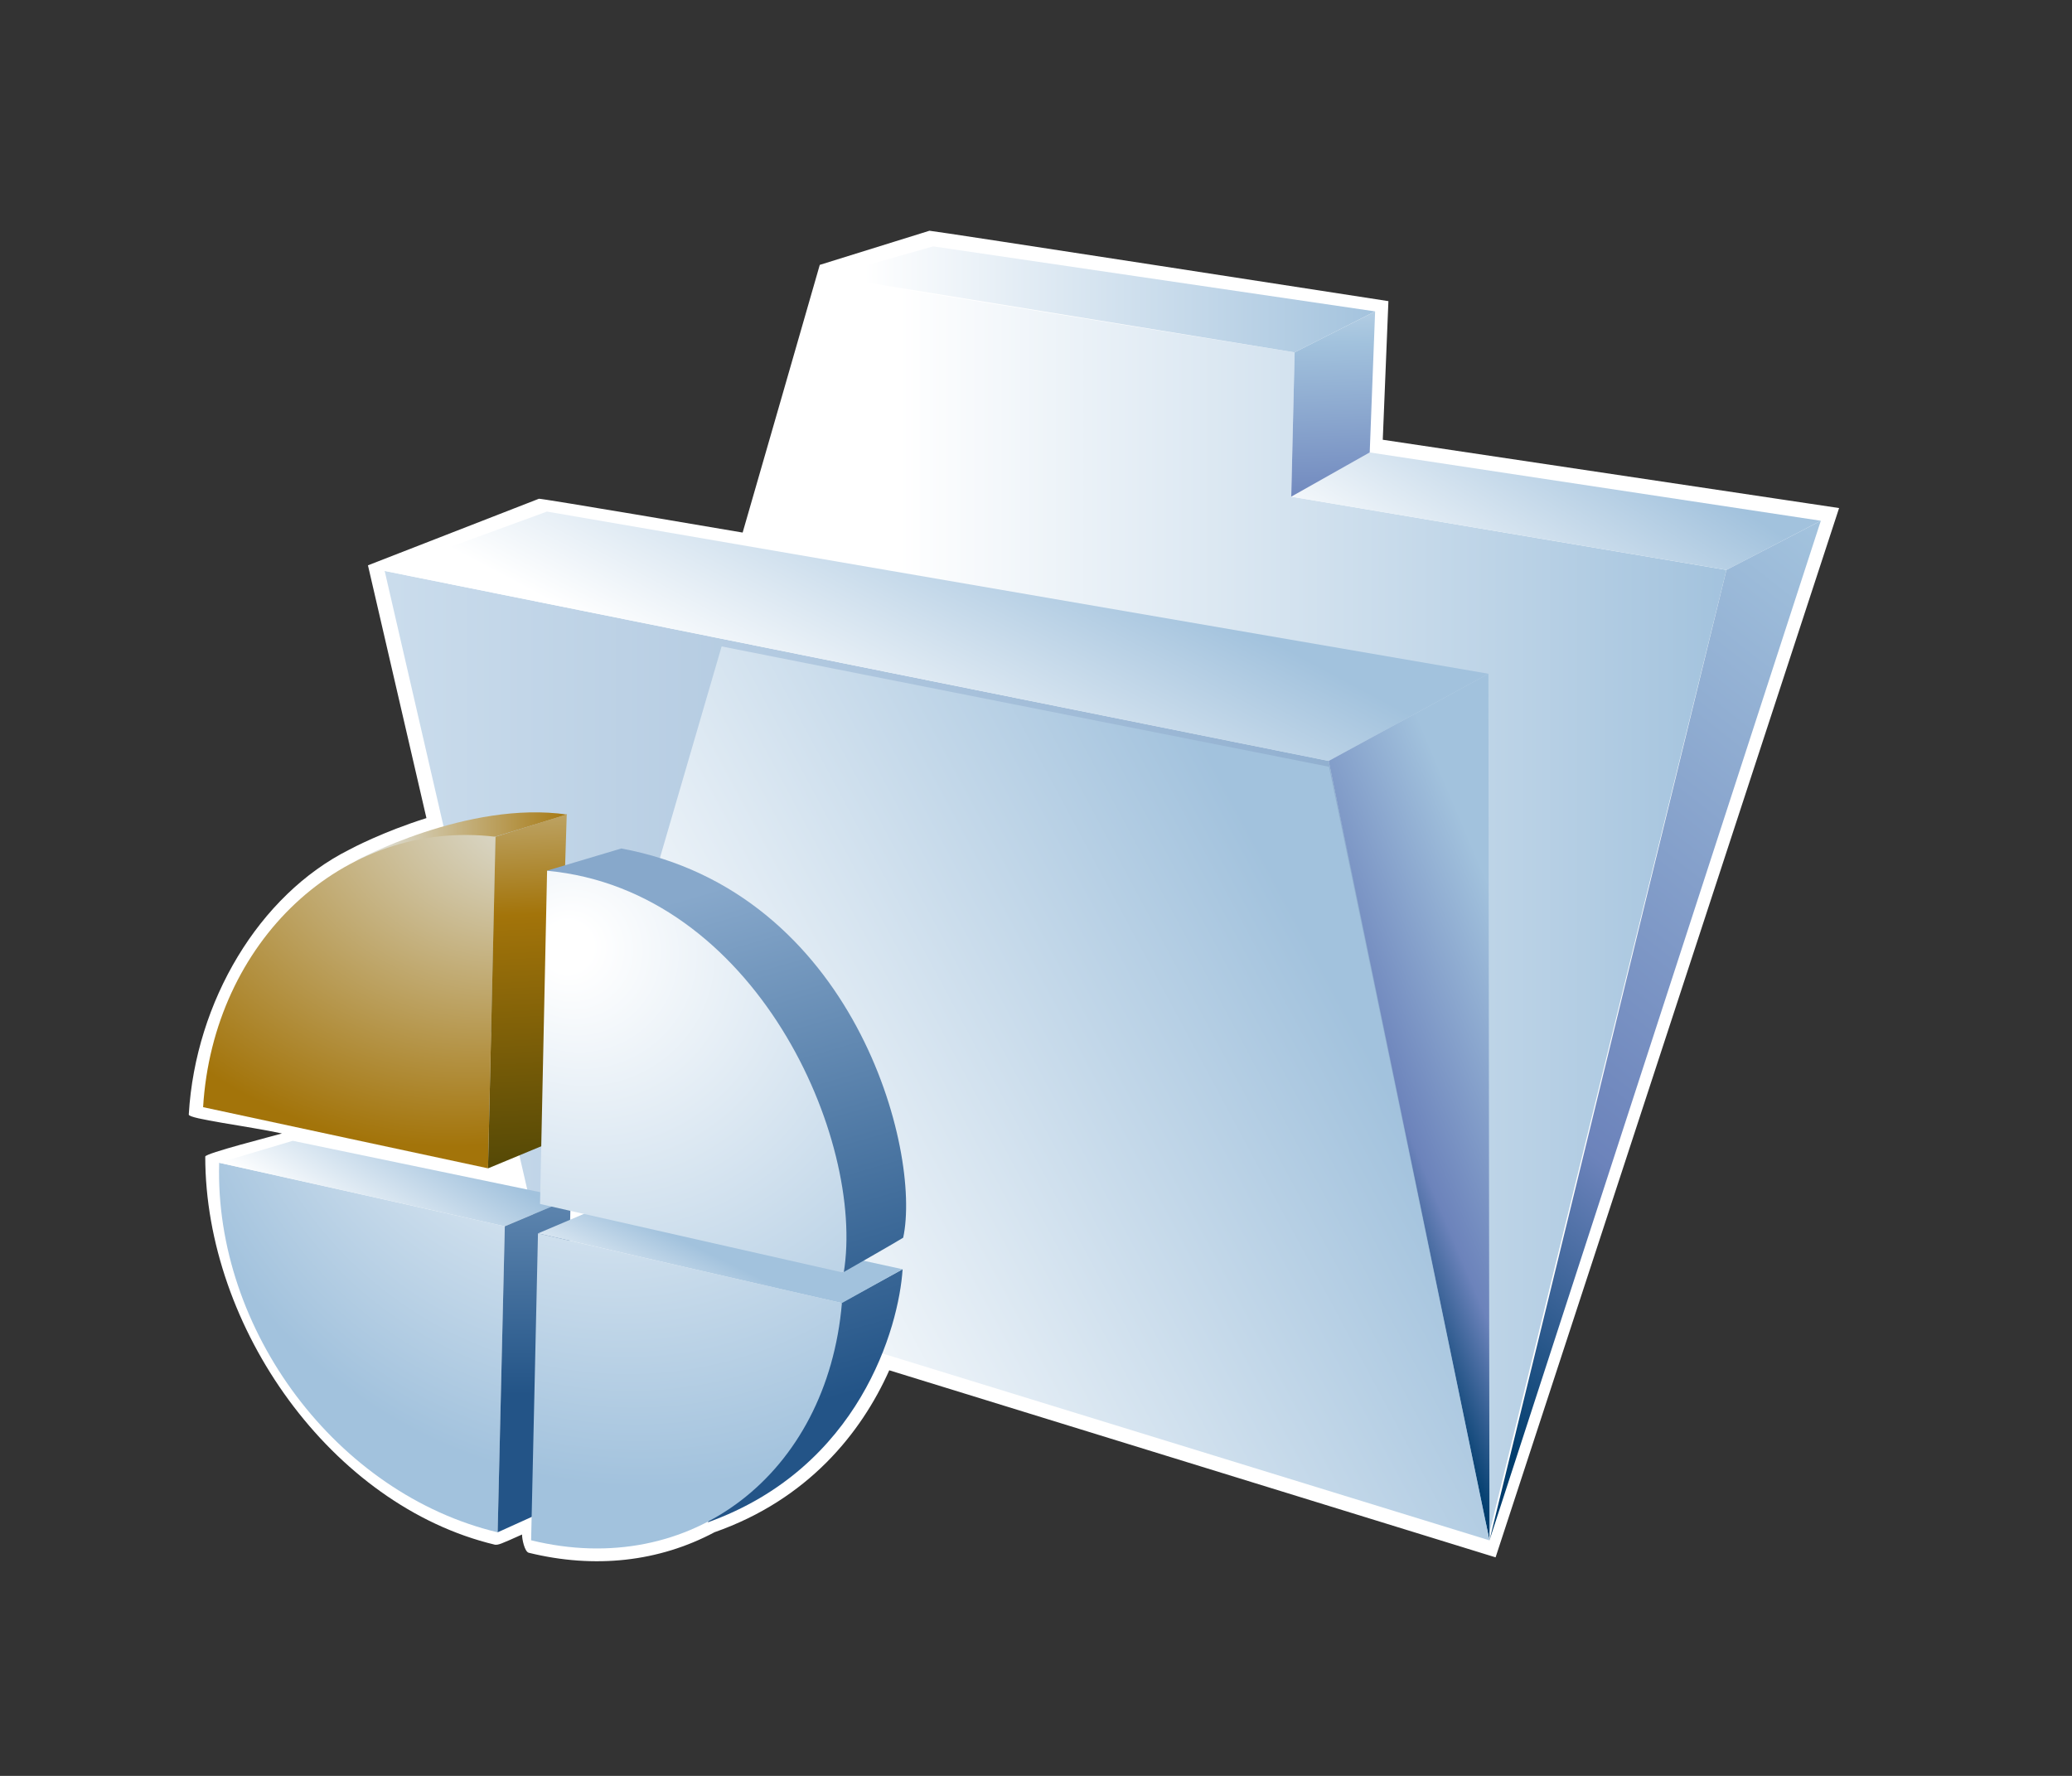 <?xml version="1.0" encoding="UTF-8"?>
<svg xmlns="http://www.w3.org/2000/svg" xmlns:xlink="http://www.w3.org/1999/xlink" contentScriptType="text/ecmascript" width="84" baseProfile="tiny" zoomAndPan="magnify" contentStyleType="text/css" viewBox="0 0 84 72" height="72" preserveAspectRatio="xMidYMid meet" version="1.1">
    <rect x="0" y="0" width="84" height="72" fill="#333333" stroke="none"/>
    <g>
        <g>
            <path fill="#ffffff" d="M 74.558 20.598 C 74.558 20.598 56.702 17.927 56.058 17.829 C 56.08 17.229 56.287 12.209 56.287 12.209 C 56.287 12.209 37.737 9.338 37.681 9.355 L 33.234 10.739 C 33.234 10.739 30.288 20.982 30.107 21.592 C 29.495 21.486 21.91 20.197 21.848 20.221 L 14.917 22.92 L 17.288 33.168 C 15.521 33.724 14.261 34.393 14.162 34.447 C 10.502 36.283 7.929 40.601 7.654 45.168 C 7.654 45.176 7.654 45.186 7.654 45.191 C 7.654 45.363 10.015 45.651 11.43 45.954 C 11.043 46.069 8.321 46.757 8.321 46.891 C 8.321 53.822 13.44 61.046 20.068 62.628 C 20.209 62.637 20.27 62.617 21.164 62.214 C 21.16 62.394 21.269 62.916 21.437 62.954 C 24.108 63.611 26.711 63.323 28.967 62.122 C 32.746 60.797 34.914 58.105 36.051 55.556 L 60.632 63.14 L 74.558 20.598 z "/>
            <linearGradient x1="-710.272" gradientTransform="matrix(1.19 0 0 -1.19 875.673 1351.903)" y1="1104.763" x2="-676.775" gradientUnits="userSpaceOnUse" y2="1104.763" xlink:type="simple" xlink:actuate="onLoad" id="XMLID_21_" xlink:show="other">
                <stop stop-color="#ffffff" offset="0"/>
                <stop stop-color="#ffffff" offset="0.15"/>
                <stop stop-color="#a2c2dd" offset="1"/>
            </linearGradient>
            <polygon fill="url(#XMLID_21_)" points="30.113,23.456 33.682,11.26 52.485,14.286 52.348,20.136 69.99,23.107 60.38,62.152   "/>
            <linearGradient x1="-722.467" gradientTransform="matrix(1.19 0 0 -1.19 875.673 1351.903)" y1="1099.928" x2="-684.846" gradientUnits="userSpaceOnUse" y2="1099.928" xlink:type="simple" xlink:actuate="onLoad" id="XMLID_22_" xlink:show="other">
                <stop stop-color="#cadcec" offset="0"/>
                <stop stop-color="#87a8cb" offset="1"/>
            </linearGradient>
            <polygon fill="url(#XMLID_22_)" points="60.382,61.782 21.934,50.651 15.595,23.148 53.866,30.851   "/>
            <linearGradient x1="-707.021" gradientTransform="matrix(1.19 0 0 -1.19 875.673 1351.903)" y1="1108.106" x2="-701.292" gradientUnits="userSpaceOnUse" y2="1118.88" xlink:type="simple" xlink:actuate="onLoad" id="XMLID_23_" xlink:show="other">
                <stop stop-color="#ffffff" offset="0"/>
                <stop stop-color="#ffffff" offset="0.15"/>
                <stop stop-color="#a2c2dd" offset="1"/>
            </linearGradient>
            <polygon fill="url(#XMLID_23_)" points="60.341,27.316 22.173,20.741 15.595,23.148 53.866,30.851   "/>
            <linearGradient x1="-707.362" gradientTransform="matrix(1.19 0 0 -1.19 875.673 1351.903)" y1="1125.402" x2="-688.738" gradientUnits="userSpaceOnUse" y2="1125.402" xlink:type="simple" xlink:actuate="onLoad" id="XMLID_24_" xlink:show="other">
                <stop stop-color="#ffffff" offset="0"/>
                <stop stop-color="#ffffff" offset="0.05"/>
                <stop stop-color="#a2c2dd" offset="1"/>
            </linearGradient>
            <polygon fill="url(#XMLID_24_)" points="55.748,12.625 37.832,9.989 33.576,11.197 52.485,14.286   "/>
            <linearGradient x1="-685.705" gradientTransform="matrix(1.19 0 0 -1.19 875.673 1351.903)" y1="1113.347" x2="-680.651" gradientUnits="userSpaceOnUse" y2="1121.305" xlink:type="simple" xlink:actuate="onLoad" id="XMLID_25_" xlink:show="other">
                <stop stop-color="#ffffff" offset="0"/>
                <stop stop-color="#ffffff" offset="0.05"/>
                <stop stop-color="#a2c2dd" offset="1"/>
            </linearGradient>
            <polygon fill="url(#XMLID_25_)" points="73.817,21.113 55.529,18.344 52.348,20.136 69.99,23.107   "/>
            <linearGradient x1="-681.343" gradientTransform="matrix(1.19 0 0 -1.19 875.673 1351.903)" y1="1099.385" x2="-690.125" gradientUnits="userSpaceOnUse" y2="1095.665" xlink:type="simple" xlink:actuate="onLoad" id="XMLID_26_" xlink:show="other">
                <stop stop-color="#a2c2dd" offset="0"/>
                <stop stop-color="#a2c2dd" offset="0.1"/>
                <stop stop-color="#6c83bb" offset="0.71"/>
                <stop stop-color="#003d6d" offset="0.99"/>
                <stop stop-color="#003d6d" offset="1"/>
            </linearGradient>
            <polygon fill="url(#XMLID_26_)" points="60.341,27.316 60.384,62.451 53.866,30.851   "/>
            <linearGradient x1="-667.21" gradientTransform="matrix(1.19 0 0 -1.19 875.673 1351.903)" y1="1116.946" x2="-688.821" gradientUnits="userSpaceOnUse" y2="1089.483" xlink:type="simple" xlink:actuate="onLoad" id="XMLID_27_" xlink:show="other">
                <stop stop-color="#a2c2dd" offset="0"/>
                <stop stop-color="#a2c2dd" offset="0.1"/>
                <stop stop-color="#6c83bb" offset="0.71"/>
                <stop stop-color="#003d6d" offset="0.99"/>
                <stop stop-color="#003d6d" offset="1"/>
            </linearGradient>
            <polygon fill="url(#XMLID_27_)" points="73.817,21.113 60.384,62.451 69.99,23.107   "/>
            <linearGradient x1="-690.448" gradientTransform="matrix(1.19 0 0 -1.19 875.673 1351.903)" y1="1130.167" x2="-689.887" gradientUnits="userSpaceOnUse" y2="1113.609" xlink:type="simple" xlink:actuate="onLoad" id="XMLID_28_" xlink:show="other">
                <stop stop-color="#ffffff" offset="0"/>
                <stop stop-color="#a2c2dd" offset="0.35"/>
                <stop stop-color="#6c83bb" offset="0.7"/>
                <stop stop-color="#003d6d" offset="1"/>
            </linearGradient>
            <polygon fill="url(#XMLID_28_)" points="52.485,14.286 52.348,20.136 55.529,18.344 55.748,12.625   "/>
            <linearGradient x1="-714.73" gradientTransform="matrix(1.19 0 0 -1.19 875.673 1351.903)" y1="1089.35" x2="-690.39" gradientUnits="userSpaceOnUse" y2="1102.398" xlink:type="simple" xlink:actuate="onLoad" id="XMLID_29_" xlink:show="other">
                <stop stop-color="#ffffff" offset="0"/>
                <stop stop-color="#ffffff" offset="0.15"/>
                <stop stop-color="#a2c2dd" offset="1"/>
            </linearGradient>
            <polygon fill="url(#XMLID_29_)" points="22.118,50.67 29.255,26.208 53.878,31.087 60.384,62.451   "/>
            <radialGradient gradientTransform="matrix(1.19 0 0 -1.19 875.673 1351.903)" id="XMLID_30_" gradientUnits="userSpaceOnUse" xlink:show="other" xlink:type="simple" r="17.072" cx="-713.895" fx="-716.676" cy="1102.42" fy="1103.859" xlink:actuate="onLoad">
                <stop stop-color="#ffffff" offset="0"/>
                <stop stop-color="#ffffff" offset="0.05"/>
                <stop stop-color="#a2c2dd" offset="1"/>
            </radialGradient>
            <path fill="url(#XMLID_30_)" d="M 8.885 47.142 C 8.688 53.934 13.662 60.569 20.176 62.125 L 20.465 49.718 L 8.885 47.142 z "/>
            <linearGradient x1="-723.51" gradientTransform="matrix(1.19 0 0 -1.19 875.673 1351.903)" y1="1093.191" x2="-720.894" gradientUnits="userSpaceOnUse" y2="1097.324" xlink:type="simple" xlink:actuate="onLoad" id="XMLID_31_" xlink:show="other">
                <stop stop-color="#ffffff" offset="0"/>
                <stop stop-color="#ffffff" offset="0.05"/>
                <stop stop-color="#a2c2dd" offset="1"/>
            </linearGradient>
            <polygon fill="url(#XMLID_31_)" points="20.465,49.718 23.133,48.592 11.868,46.252 8.885,47.142   "/>
            <linearGradient x1="-717.377" gradientTransform="matrix(1.19 0 0 -1.19 875.673 1351.903)" y1="1099.721" x2="-717.377" gradientUnits="userSpaceOnUse" y2="1088.532" xlink:type="simple" xlink:actuate="onLoad" id="XMLID_32_" xlink:show="other">
                <stop stop-color="#87a8cb" offset="0"/>
                <stop stop-color="#235487" offset="1"/>
            </linearGradient>
            <polygon fill="url(#XMLID_32_)" points="20.465,49.718 23.133,48.592 22.867,60.906 20.175,62.125   "/>
            <linearGradient x1="-723.457" gradientTransform="matrix(1.19 0 0 -1.19 875.673 1351.903)" y1="1107.108" x2="-716.252" gradientUnits="userSpaceOnUse" y2="1107.108" xlink:type="simple" xlink:actuate="onLoad" id="XMLID_33_" xlink:show="other">
                <stop stop-color="#e2e6e4" offset="0"/>
                <stop stop-color="#a3740a" offset="1"/>
            </linearGradient>
            <path fill="url(#XMLID_33_)" d="M 22.993 33.025 C 18.966 32.44 14.417 34.899 14.417 34.899 L 19.958 33.959 L 22.993 33.025 z "/>
            <radialGradient gradientTransform="matrix(1.19 0 0 -1.19 875.673 1351.903)" id="XMLID_34_" gradientUnits="userSpaceOnUse" xlink:show="other" xlink:type="simple" r="14.374" cx="-720.624" fx="-716.912" cy="1111.346" fy="1108.758" xlink:actuate="onLoad">
                <stop stop-color="#e2e6e4" offset="0"/>
                <stop stop-color="#a3740a" offset="1"/>
            </radialGradient>
            <path fill="url(#XMLID_34_)" d="M 20.089 33.925 C 13.865 33.185 8.637 38.211 8.234 44.888 C 8.594 44.97 19.785 47.368 19.785 47.368 L 20.089 33.925 z "/>
            <linearGradient x1="-718.177" gradientTransform="matrix(1.19 0 0 -1.19 875.673 1351.903)" y1="1113.758" x2="-717.212" gradientUnits="userSpaceOnUse" y2="1093.594" xlink:type="simple" xlink:actuate="onLoad" id="XMLID_35_" xlink:show="other">
                <stop stop-color="#e6eef4" offset="0"/>
                <stop stop-color="#a3740a" offset="0.44"/>
                <stop stop-color="#474105" offset="0.94"/>
                <stop stop-color="#474105" offset="1"/>
            </linearGradient>
            <polygon fill="url(#XMLID_35_)" points="19.785,47.369 20.089,33.925 22.976,33.015 22.559,46.217   "/>
            <linearGradient x1="-712.867" gradientTransform="matrix(1.19 0 0 -1.19 875.673 1351.903)" y1="1104.294" x2="-708.18" gradientUnits="userSpaceOnUse" y2="1088.182" xlink:type="simple" xlink:actuate="onLoad" id="XMLID_36_" xlink:show="other">
                <stop stop-color="#87a8cb" offset="0"/>
                <stop stop-color="#235487" offset="1"/>
            </linearGradient>
            <path fill="url(#XMLID_36_)" d="M 34.094 52.825 L 28.693 61.721 C 34.859 59.508 36.442 53.8 36.592 51.46 L 34.094 52.825 z "/>
            <radialGradient gradientTransform="matrix(1.19 0 0 -1.19 875.673 1351.903)" id="XMLID_37_" gradientUnits="userSpaceOnUse" xlink:show="other" xlink:type="simple" r="17.072" cx="-713.894" fx="-716.675" cy="1102.42" fy="1103.859" xlink:actuate="onLoad">
                <stop stop-color="#ffffff" offset="0"/>
                <stop stop-color="#ffffff" offset="0.05"/>
                <stop stop-color="#a2c2dd" offset="1"/>
            </radialGradient>
            <path fill="url(#XMLID_37_)" d="M 21.532 62.448 C 28.003 64.037 33.538 59.771 34.132 52.828 L 21.81 50.006 L 21.532 62.448 z "/>
            <linearGradient x1="-712.599" gradientTransform="matrix(1.19 0 0 -1.19 875.673 1351.903)" y1="1089.814" x2="-711.02" gradientUnits="userSpaceOnUse" y2="1093.017" xlink:type="simple" xlink:actuate="onLoad" id="XMLID_38_" xlink:show="other">
                <stop stop-color="#ffffff" offset="0"/>
                <stop stop-color="#ffffff" offset="0.05"/>
                <stop stop-color="#a2c2dd" offset="1"/>
            </linearGradient>
            <polygon fill="url(#XMLID_38_)" points="21.81,50.006 34.132,52.829 36.592,51.459 24.569,48.834   "/>
            <linearGradient x1="-712.164" gradientTransform="matrix(1.19 0 0 -1.19 875.673 1351.903)" y1="1105.573" x2="-707.408" gradientUnits="userSpaceOnUse" y2="1089.252" xlink:type="simple" xlink:actuate="onLoad" id="XMLID_39_" xlink:show="other">
                <stop stop-color="#87a8cb" offset="0"/>
                <stop stop-color="#235487" offset="1"/>
            </linearGradient>
            <path fill="url(#XMLID_39_)" d="M 25.188 34.4 C 34.63 36.15 37.372 46.659 36.616 50.18 C 36.409 50.316 34.165 51.596 34.165 51.596 C 34.18 51.411 22.455 35.33 22.177 35.299 L 25.188 34.4 z "/>
            <radialGradient gradientTransform="matrix(1.19 0 0 -1.19 875.673 1351.903)" id="XMLID_40_" gradientUnits="userSpaceOnUse" xlink:show="other" xlink:type="simple" r="17.075" cx="-713.894" fx="-716.676" cy="1102.422" fy="1103.861" xlink:actuate="onLoad">
                <stop stop-color="#ffffff" offset="0"/>
                <stop stop-color="#ffffff" offset="0.05"/>
                <stop stop-color="#a2c2dd" offset="1"/>
            </radialGradient>
            <path fill="url(#XMLID_40_)" d="M 34.205 51.601 C 35.09 46.21 30.65 36.091 22.179 35.303 L 21.893 48.813 L 34.205 51.601 z "/>
        </g>
        <rect width="84" fill="none" height="72"/>
    </g>
</svg>
